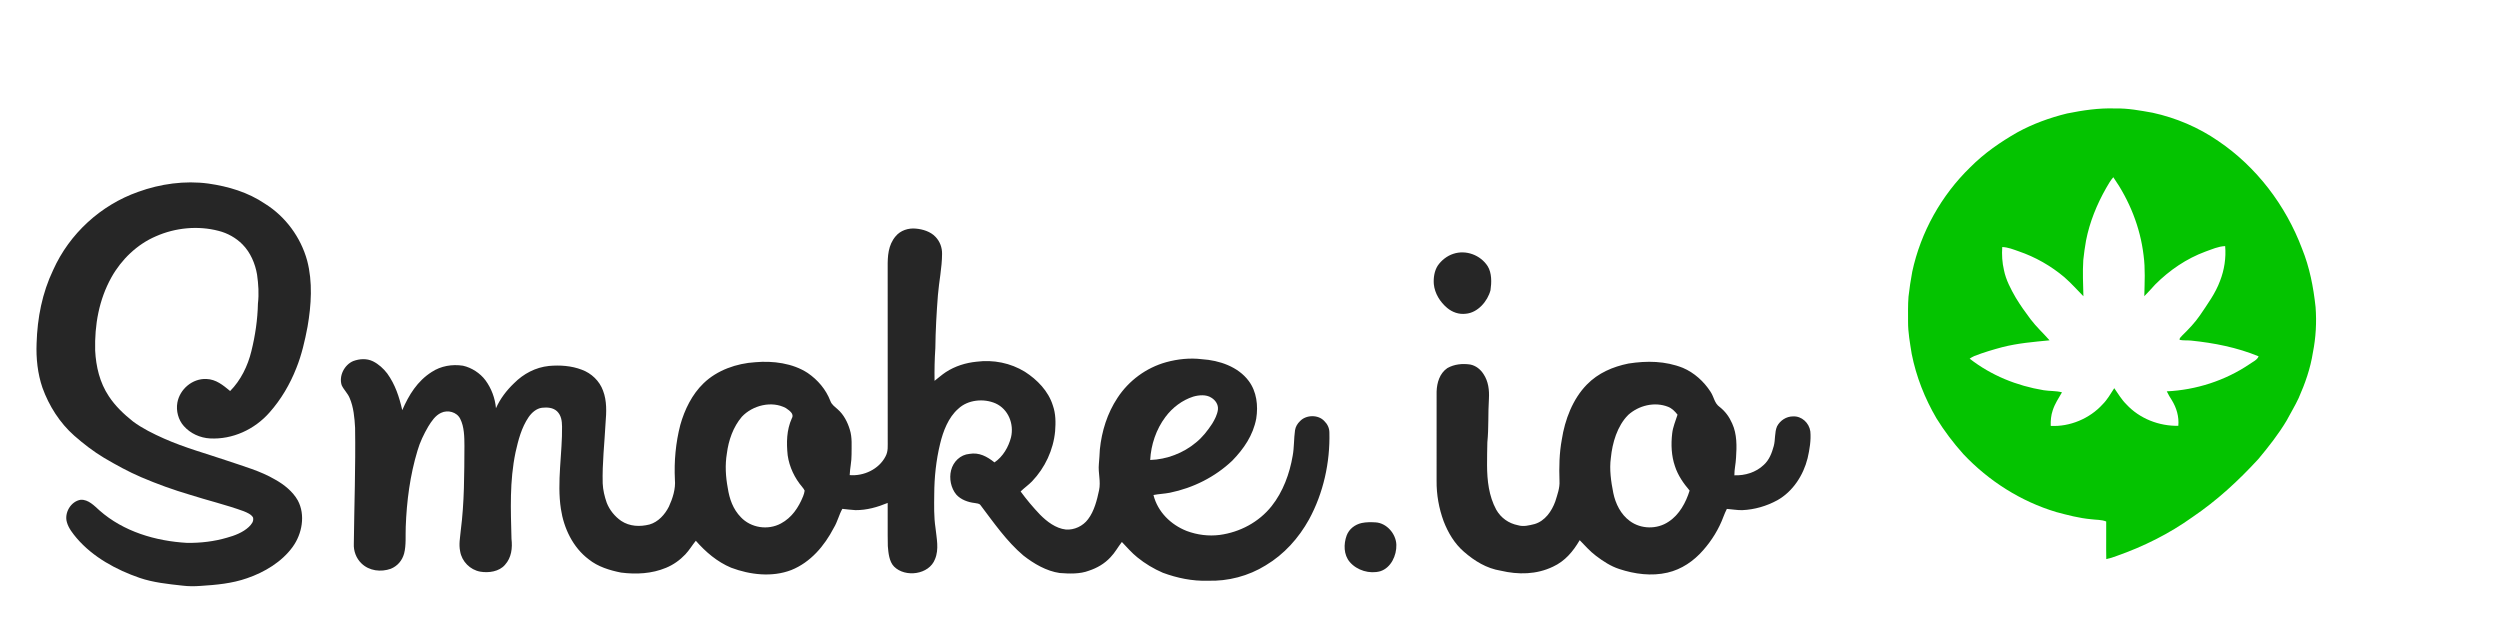 <?xml version="1.0" encoding="UTF-8" standalone="no"?>
<!DOCTYPE svg PUBLIC "-//W3C//DTD SVG 1.1//EN" "http://www.w3.org/Graphics/SVG/1.1/DTD/svg11.dtd">
<svg viewBox="0 0 2072 506" xmlns:xlink="http://www.w3.org/1999/xlink" height="74.0pt" width="300.0pt" xmlns="http://www.w3.org/2000/svg" version="1.1"><rect x="0" y="0" width="2072" height="506" fill="#808080" stroke="none"/><defs>
<path d="M 0.00 0.00 L 2072.00 0.00 L 2072.00 506.00 L 0.00 506.00 L 0.00 0.00 Z" id="p0" />
<path d="M 1753.00 87.35 C 1763.58 87.09 1773.66 89.05 1784.03 90.87 C 1803.50 95.11 1822.12 103.02 1838.53 114.35 C 1870.25 135.80 1894.42 167.71 1907.89 203.44 C 1914.21 219.00 1917.35 235.34 1919.15 251.97 C 1920.10 264.63 1919.40 277.17 1916.93 289.63 C 1914.88 302.80 1910.50 315.25 1905.11 327.39 C 1902.13 333.83 1898.39 339.86 1895.07 346.16 C 1888.36 357.41 1880.14 367.81 1871.76 377.86 C 1855.20 395.89 1837.36 412.35 1817.03 426.09 C 1797.91 439.79 1776.48 450.45 1754.30 458.23 C 1751.47 459.34 1748.67 460.19 1745.69 460.83 C 1745.46 450.44 1745.73 440.05 1745.62 429.66 C 1741.49 428.00 1737.54 428.43 1732.96 427.78 C 1723.10 426.87 1713.72 424.38 1704.18 421.83 C 1674.80 412.99 1648.26 396.10 1627.24 373.82 C 1618.94 364.57 1611.48 354.72 1604.94 344.15 C 1595.26 327.61 1588.16 309.65 1584.43 290.83 C 1583.02 281.95 1581.32 272.90 1581.40 264.00 C 1581.42 257.12 1581.22 250.19 1581.77 243.33 C 1582.55 236.42 1583.57 229.49 1584.87 222.65 C 1591.91 189.89 1608.96 159.32 1633.03 136.01 C 1644.60 124.38 1657.81 115.23 1672.01 107.13 C 1684.90 100.06 1698.92 94.99 1713.17 91.50 C 1726.34 88.85 1739.53 86.87 1753.00 87.35 Z" id="p1" />
<path d="M 1751.51 144.33 C 1764.90 163.60 1773.84 185.71 1776.60 209.07 C 1778.12 220.13 1777.44 231.78 1777.21 242.93 C 1780.38 239.82 1783.25 236.45 1786.27 233.20 C 1798.14 221.37 1812.09 211.80 1827.87 205.97 C 1833.41 204.04 1838.24 201.71 1844.21 201.41 C 1845.05 211.17 1843.53 221.14 1839.97 230.25 C 1836.20 240.53 1829.58 249.51 1823.47 258.59 C 1819.19 264.88 1813.96 270.30 1808.54 275.60 C 1807.94 276.39 1805.74 278.07 1806.62 279.17 C 1809.65 279.76 1812.92 279.43 1816.01 279.73 C 1835.22 281.71 1854.01 285.40 1871.94 292.77 C 1870.78 295.88 1866.80 297.49 1864.23 299.39 C 1844.10 312.95 1820.04 320.66 1795.83 321.80 C 1796.99 324.33 1798.45 326.67 1799.94 329.01 C 1803.91 335.40 1806.09 342.80 1805.39 350.36 C 1789.41 350.68 1773.31 344.41 1762.38 332.62 C 1758.30 328.61 1755.56 323.81 1752.29 319.18 C 1749.20 323.85 1746.64 328.63 1742.61 332.61 C 1731.96 344.36 1715.47 351.28 1699.64 350.43 C 1699.51 346.03 1699.87 341.69 1701.31 337.51 C 1703.08 332.03 1706.13 327.55 1708.96 322.61 C 1703.93 321.26 1698.87 321.69 1693.79 320.87 C 1671.53 317.20 1650.30 308.63 1632.45 294.70 C 1633.71 293.90 1634.95 293.10 1636.33 292.53 C 1643.89 289.58 1651.65 287.27 1659.49 285.18 C 1672.44 281.88 1685.44 280.81 1698.68 279.52 C 1693.45 273.58 1687.73 268.37 1682.94 262.04 C 1678.59 256.30 1674.41 250.38 1670.68 244.22 C 1666.59 237.13 1662.48 229.41 1660.88 221.33 C 1659.40 215.04 1659.03 208.63 1659.46 202.19 C 1664.32 202.39 1668.59 204.16 1673.11 205.74 C 1686.90 210.45 1699.75 217.77 1710.90 227.15 C 1716.57 232.11 1721.56 237.71 1726.73 242.98 C 1726.46 233.02 1726.01 222.91 1726.63 212.95 C 1727.20 207.58 1727.95 202.10 1728.91 196.79 C 1731.93 181.44 1737.81 167.00 1745.51 153.42 C 1747.38 150.23 1749.06 147.13 1751.51 144.33 Z" id="p2" />
<path d="M 172.72 149.59 C 189.45 152.01 205.48 156.76 219.60 166.30 C 236.59 176.87 249.32 194.18 254.58 213.46 C 259.24 231.10 257.99 250.38 254.90 268.19 C 252.71 279.77 250.02 291.61 245.59 302.55 C 240.35 315.92 232.91 328.61 223.34 339.35 C 211.01 353.36 192.78 361.83 173.99 360.82 C 165.86 360.37 157.81 356.74 152.39 350.61 C 147.74 345.46 145.80 337.92 147.00 331.15 C 149.03 319.93 159.52 311.05 171.04 311.55 C 179.04 311.81 184.89 316.68 190.73 321.54 C 199.55 312.67 205.41 300.61 208.33 288.54 C 211.54 275.63 213.49 262.33 213.78 249.03 C 214.72 240.98 214.17 233.01 213.05 225.02 C 211.53 215.93 207.54 206.62 200.98 200.02 C 195.59 194.56 188.60 190.67 181.18 188.80 C 164.12 184.32 145.37 186.15 129.27 193.26 C 113.68 199.90 100.59 212.55 92.37 227.27 C 81.97 245.93 78.33 266.81 78.87 288.00 C 79.57 301.41 82.66 314.53 90.17 325.82 C 95.60 334.07 102.56 340.64 110.23 346.76 C 118.07 352.59 127.12 357.00 136.02 360.97 C 153.31 368.63 170.62 373.26 188.62 379.38 C 201.93 383.96 215.87 387.76 228.05 394.93 C 235.40 399.00 242.63 404.79 246.81 412.19 C 253.29 424.21 250.41 439.87 242.63 450.62 C 233.63 463.14 219.13 471.80 204.73 476.69 C 192.40 481.04 179.18 482.24 166.20 483.06 C 161.20 483.43 156.19 483.44 151.20 482.82 C 139.47 481.54 126.93 480.25 115.73 476.40 C 96.36 469.72 77.02 459.21 63.55 443.46 C 60.40 439.69 56.87 435.29 55.51 430.51 C 53.00 422.66 58.72 412.83 66.98 411.66 C 73.24 411.35 78.20 416.67 82.48 420.52 C 102.36 438.07 128.94 445.89 155.00 447.39 C 166.12 447.53 177.47 446.25 188.15 443.09 C 194.46 441.39 201.36 438.73 206.21 434.20 C 208.39 432.06 210.49 429.67 209.73 426.37 C 208.32 423.72 204.55 422.18 201.88 421.11 C 187.41 415.83 171.97 412.16 157.32 407.48 C 143.62 403.45 130.17 398.57 117.04 392.96 C 106.29 388.34 96.21 382.79 86.14 376.86 C 77.36 371.58 69.18 365.26 61.49 358.50 C 49.52 347.92 40.59 333.80 35.19 318.82 C 31.17 307.10 29.83 294.35 30.33 282.01 C 30.95 260.91 34.96 240.26 44.10 221.15 C 57.58 191.14 83.48 167.41 114.49 156.48 C 132.91 149.79 153.24 146.97 172.72 149.59 Z" id="p3" />
<path d="M 759.02 186.92 C 764.77 187.41 771.24 189.38 775.29 193.70 C 779.01 197.53 780.89 202.62 780.78 207.94 C 780.73 219.32 778.28 230.67 777.35 242.01 C 776.20 256.67 775.39 271.30 775.21 286.00 C 774.61 295.01 774.41 304.06 774.56 313.08 C 777.67 310.67 780.61 308.05 783.88 305.88 C 791.58 300.87 800.40 298.11 809.51 297.22 C 823.35 295.44 837.51 298.27 849.43 305.57 C 859.69 312.15 868.90 321.61 872.59 333.47 C 875.05 340.47 875.03 347.55 874.48 354.87 C 873.03 370.36 866.11 385.14 855.38 396.37 C 852.43 399.41 848.93 401.82 845.89 404.77 C 850.79 411.48 856.26 418.00 862.00 424.00 C 867.67 429.73 875.07 435.41 883.32 436.32 C 890.33 436.89 897.61 433.44 901.78 427.78 C 906.87 421.15 909.18 411.93 910.89 403.87 C 912.50 396.30 910.02 389.67 910.74 382.00 C 911.10 378.00 911.34 374.01 911.55 370.00 C 913.10 354.78 917.70 340.01 926.18 327.19 C 935.51 312.88 950.06 302.20 966.52 297.64 C 976.11 295.01 986.30 293.95 996.19 295.17 C 1010.46 296.07 1026.06 301.29 1034.91 313.15 C 1041.57 322.00 1042.88 333.75 1041.16 344.43 C 1038.55 358.22 1030.91 369.39 1021.28 379.28 C 1006.98 392.83 988.87 401.87 969.61 405.82 C 965.11 406.70 960.50 406.83 955.99 407.72 C 959.51 421.75 970.37 432.35 983.61 437.55 C 992.32 440.79 1001.71 441.98 1010.94 440.80 C 1027.65 438.53 1043.37 430.21 1053.92 416.93 C 1063.32 405.11 1068.88 389.98 1071.37 375.20 C 1072.67 368.20 1072.30 361.12 1073.31 354.11 C 1073.74 351.13 1075.31 348.53 1077.47 346.48 C 1082.48 341.14 1092.59 340.95 1097.58 346.41 C 1100.21 348.96 1101.80 352.25 1101.80 355.95 C 1102.42 380.74 1096.83 406.13 1084.93 427.95 C 1076.34 443.46 1064.31 456.88 1049.01 466.01 C 1034.78 474.86 1017.74 479.32 1001.00 478.75 C 988.37 479.19 975.59 476.53 963.79 472.16 C 956.26 468.93 948.98 464.56 942.62 459.38 C 937.99 455.70 933.95 450.94 929.81 446.64 C 926.50 450.89 924.12 455.46 920.34 459.35 C 915.48 464.62 909.27 468.21 902.50 470.45 C 895.06 473.32 886.11 472.96 878.28 472.36 C 867.31 470.81 856.74 464.60 848.14 457.84 C 834.34 446.14 823.58 430.58 812.73 416.23 C 811.63 414.58 809.60 414.75 807.85 414.35 C 802.36 413.73 796.37 411.60 792.60 407.39 C 788.10 401.98 786.55 394.03 788.25 387.26 C 790.03 380.11 795.94 374.28 803.45 373.64 C 811.58 372.20 818.07 375.83 824.22 380.69 C 831.26 375.94 835.84 367.96 837.94 359.88 C 840.54 348.83 835.75 336.64 825.18 331.81 C 815.41 327.50 802.17 328.67 794.23 336.23 C 785.99 343.35 781.62 354.98 779.15 365.31 C 775.84 378.91 774.36 393.02 774.30 407.00 C 774.20 416.44 773.94 425.66 775.35 435.03 C 776.24 443.55 778.40 452.67 774.93 460.88 C 770.06 473.79 750.23 476.35 740.97 467.01 C 736.89 462.82 736.28 455.55 735.83 450.02 C 735.57 438.12 735.83 426.19 735.71 414.28 C 727.10 417.81 718.38 420.32 708.99 420.25 C 705.35 420.09 701.74 419.52 698.12 419.19 C 695.29 424.26 694.10 429.95 691.04 434.94 C 683.27 449.90 671.82 463.47 655.84 469.90 C 639.93 476.04 621.65 473.86 605.99 467.98 C 594.43 463.13 584.88 454.98 576.69 445.62 C 573.66 449.37 571.25 453.51 567.97 456.96 C 563.48 461.70 558.07 465.55 552.03 468.04 C 540.23 472.97 527.35 473.60 514.79 472.02 C 505.44 470.19 495.46 467.12 487.96 461.05 C 474.82 451.19 467.25 435.22 464.87 419.24 C 461.46 397.07 466.16 372.49 465.82 350.99 C 465.76 346.29 465.20 341.76 461.68 338.32 C 458.29 335.17 453.63 334.96 449.25 335.39 C 444.54 336.01 440.78 339.37 438.14 343.13 C 432.19 351.89 429.57 362.10 427.28 372.30 C 422.26 396.47 423.31 419.55 423.92 444.00 C 424.79 451.72 423.95 459.57 418.55 465.56 C 413.72 471.25 404.97 472.44 398.01 471.24 C 389.62 469.73 382.76 462.81 381.37 454.40 C 380.14 448.45 381.34 443.12 381.88 437.10 C 384.90 413.59 384.78 390.66 384.92 367.00 C 384.87 359.74 384.83 351.18 381.43 344.58 C 378.65 338.90 371.07 336.93 365.56 339.62 C 360.80 341.77 357.60 346.65 354.94 350.95 C 351.28 357.25 348.01 363.97 346.00 370.99 C 339.86 391.33 337.03 412.81 336.28 434.01 C 335.97 441.14 336.73 449.28 334.94 456.19 C 333.31 462.06 329.52 466.54 323.86 468.87 C 315.63 471.76 306.02 470.66 299.59 464.41 C 295.18 460.16 292.95 454.14 293.25 448.05 C 293.61 415.99 294.79 384.11 294.30 351.99 C 293.86 343.82 293.06 334.88 289.77 327.28 C 288.16 323.38 284.93 320.50 283.19 316.73 C 280.69 309.04 285.40 299.80 292.76 296.71 C 298.03 294.76 304.00 294.38 309.15 296.92 C 313.79 299.24 317.81 302.89 320.95 307.00 C 327.57 316.18 330.90 326.46 333.39 337.38 C 338.93 324.68 345.86 313.35 357.79 305.75 C 365.42 300.73 374.74 299.17 383.69 300.55 C 390.87 302.14 397.96 306.73 402.35 312.63 C 407.31 319.41 410.30 327.43 411.06 335.79 C 414.49 327.97 419.89 320.94 426.05 315.07 C 433.85 307.21 443.87 301.90 454.96 300.76 C 463.99 299.93 473.66 300.57 482.19 303.88 C 490.14 306.75 496.91 313.21 499.79 321.21 C 503.07 329.74 502.63 339.05 501.89 347.99 C 501.03 364.77 499.08 381.12 499.51 398.03 C 499.73 403.52 501.06 409.00 502.87 414.17 C 505.20 420.17 509.57 425.53 514.86 429.18 C 521.86 433.82 530.37 434.16 538.32 432.15 C 545.54 430.08 551.11 423.87 554.38 417.34 C 557.52 410.53 560.07 402.57 559.36 394.99 C 558.62 379.73 560.00 364.45 563.83 349.65 C 567.37 337.03 573.56 324.30 583.11 315.12 C 594.36 304.22 610.56 298.59 625.99 297.66 C 640.51 296.37 657.00 298.42 669.42 306.58 C 677.78 312.30 684.57 320.24 688.20 329.76 C 689.38 333.00 691.91 334.48 694.30 336.72 C 699.29 341.07 702.52 347.41 704.37 353.67 C 706.40 360.10 705.73 367.27 705.77 374.04 C 705.87 379.86 704.44 385.44 704.22 391.22 C 715.84 392.21 728.38 386.40 733.87 375.83 C 736.33 371.32 735.65 366.94 735.74 362.00 C 735.70 314.33 735.75 266.67 735.71 219.00 C 735.64 209.72 736.04 200.70 742.29 193.28 C 746.34 188.39 752.82 186.33 759.02 186.92 Z" id="p4" />
<path d="M 1204.54 207.81 C 1215.03 204.33 1226.98 208.83 1232.94 218.00 C 1236.48 223.63 1236.27 231.62 1235.33 237.98 C 1232.93 247.13 1224.77 256.68 1214.83 257.48 C 1209.19 258.20 1203.69 256.24 1199.38 252.64 C 1193.54 247.75 1189.09 240.63 1188.35 232.95 C 1187.95 227.82 1188.77 222.00 1191.61 217.60 C 1194.72 213.11 1199.32 209.51 1204.54 207.81 Z" id="p5" />
<path d="M 1394.73 302.32 C 1404.16 306.30 1412.21 313.64 1417.73 322.19 C 1420.74 326.83 1420.82 331.58 1425.24 334.74 C 1429.94 338.40 1433.26 343.02 1435.63 348.45 C 1439.71 357.33 1439.46 367.38 1438.82 376.92 C 1438.62 381.79 1437.39 386.49 1437.45 391.39 C 1446.28 391.71 1455.32 388.96 1461.79 382.79 C 1466.34 378.68 1468.52 372.91 1470.09 367.14 C 1471.52 361.86 1470.67 355.76 1472.81 350.81 C 1475.36 345.93 1480.43 342.61 1486.00 342.56 C 1493.23 342.15 1499.39 347.95 1500.40 354.93 C 1501.10 362.26 1499.78 370.12 1498.13 377.26 C 1494.64 391.32 1485.90 404.85 1473.08 412.04 C 1464.16 416.92 1454.20 419.80 1444.04 420.26 C 1439.78 420.37 1435.48 419.52 1431.22 419.23 C 1430.19 421.28 1429.26 423.38 1428.45 425.53 C 1424.67 435.79 1418.78 445.35 1411.54 453.53 C 1403.74 462.47 1393.68 469.35 1382.02 472.05 C 1368.81 475.13 1354.74 473.27 1342.00 469.03 C 1335.04 466.79 1328.62 462.58 1322.82 458.18 C 1317.70 454.34 1313.70 449.67 1309.25 445.14 C 1303.83 454.44 1297.12 462.50 1287.15 467.10 C 1273.45 473.69 1258.40 473.87 1243.80 470.44 C 1232.07 468.55 1222.11 462.41 1213.29 454.72 C 1205.48 447.96 1200.19 439.01 1196.49 429.46 C 1192.57 418.81 1190.53 407.36 1190.65 396.00 C 1190.66 371.32 1190.65 346.63 1190.66 321.95 C 1190.92 314.61 1193.18 306.89 1199.54 302.54 C 1205.37 299.26 1212.02 298.62 1218.57 299.57 C 1223.24 300.52 1226.98 303.54 1229.53 307.48 C 1233.61 313.58 1234.42 320.82 1234.02 328.00 C 1233.23 339.95 1233.93 352.08 1232.72 363.96 C 1232.46 370.30 1232.57 376.65 1232.47 383.00 C 1232.53 395.73 1233.94 408.51 1240.07 419.87 C 1243.96 426.70 1250.33 431.22 1258.03 432.76 C 1262.76 434.16 1267.20 432.92 1271.87 431.79 C 1280.49 429.27 1286.11 421.11 1289.02 413.04 C 1290.73 407.48 1292.88 401.81 1292.50 396.03 C 1292.12 384.50 1292.33 373.04 1294.44 361.68 C 1296.97 345.34 1303.45 328.16 1315.19 316.19 C 1324.57 306.58 1336.68 301.39 1349.67 298.75 C 1364.98 296.36 1380.17 296.56 1394.73 302.32 Z" id="p6" />
<path d="M 1003.91 327.03 C 1007.37 329.10 1009.90 332.79 1009.41 336.97 C 1008.88 341.09 1006.80 345.13 1004.64 348.64 C 1000.91 354.32 996.55 359.95 991.21 364.22 C 980.80 372.99 966.85 378.27 953.28 378.69 C 953.95 365.97 958.26 353.16 965.96 342.97 C 971.71 335.26 979.82 329.09 989.01 326.16 C 993.64 324.85 999.69 324.26 1003.91 327.03 Z" id="p7" />
<path d="M 651.36 335.68 C 654.02 337.61 658.54 340.36 656.26 344.17 C 651.88 353.99 651.74 364.29 652.83 374.82 C 654.20 384.46 658.60 393.71 664.90 401.10 C 665.63 402.02 666.47 403.01 666.90 404.11 C 666.71 405.69 666.19 407.25 665.63 408.74 C 661.87 418.04 656.27 426.49 647.21 431.32 C 636.46 437.13 622.34 435.01 613.95 426.05 C 607.50 419.40 604.55 410.95 603.18 401.94 C 601.41 392.44 600.84 382.85 602.43 373.28 C 603.82 362.39 607.65 351.28 614.86 342.85 C 623.74 333.37 639.63 329.36 651.36 335.68 Z" id="p8" />
<path d="M 1382.47 334.60 C 1385.83 335.92 1388.14 338.38 1390.34 341.13 C 1388.71 346.40 1386.50 351.22 1385.90 356.77 C 1384.85 365.70 1385.23 375.30 1388.20 383.85 C 1390.69 391.54 1395.20 397.94 1400.35 404.06 C 1397.29 413.93 1391.79 424.13 1382.90 429.86 C 1373.40 436.32 1360.00 436.12 1350.77 429.24 C 1343.31 423.82 1338.89 414.87 1337.09 406.00 C 1335.23 396.62 1333.75 386.49 1335.08 376.96 C 1336.29 364.49 1340.37 350.51 1349.40 341.40 C 1358.15 333.48 1371.29 330.22 1382.47 334.60 Z" id="p9" />
<path d="M 1128.55 430.93 C 1132.29 430.14 1136.25 430.16 1140.05 430.39 C 1149.30 430.91 1157.03 439.92 1157.30 448.96 C 1157.57 457.76 1152.89 468.05 1143.99 470.90 C 1135.14 473.34 1124.71 470.26 1118.71 463.26 C 1113.53 457.22 1113.52 448.32 1116.14 441.17 C 1118.21 435.79 1123.01 432.18 1128.55 430.93 Z" id="p10" /></defs><g stroke-width="10pt">
<use stroke="#ffffff" xlink:href="#p0" />
<use stroke="#04c300" xlink:href="#p1" />
<use stroke="#ffffff" xlink:href="#p2" />
<use stroke="#262626" xlink:href="#p3" />
<use stroke="#262626" xlink:href="#p4" />
<use stroke="#262626" xlink:href="#p5" />
<use stroke="#262626" xlink:href="#p6" />
<use stroke="#ffffff" xlink:href="#p7" />
<use stroke="#ffffff" xlink:href="#p8" />
<use stroke="#ffffff" xlink:href="#p9" />
<use stroke="#262626" xlink:href="#p10" /></g>
<g>
<use xlink:href="#p0" fill="#ffffff" />
<use xlink:href="#p1" fill="#04c300" />
<use xlink:href="#p2" fill="#ffffff" />
<use xlink:href="#p3" fill="#262626" />
<use xlink:href="#p4" fill="#262626" />
<use xlink:href="#p5" fill="#262626" />
<use xlink:href="#p6" fill="#262626" />
<use xlink:href="#p7" fill="#ffffff" />
<use xlink:href="#p8" fill="#ffffff" />
<use xlink:href="#p9" fill="#ffffff" />
<use xlink:href="#p10" fill="#262626" /></g></svg>
